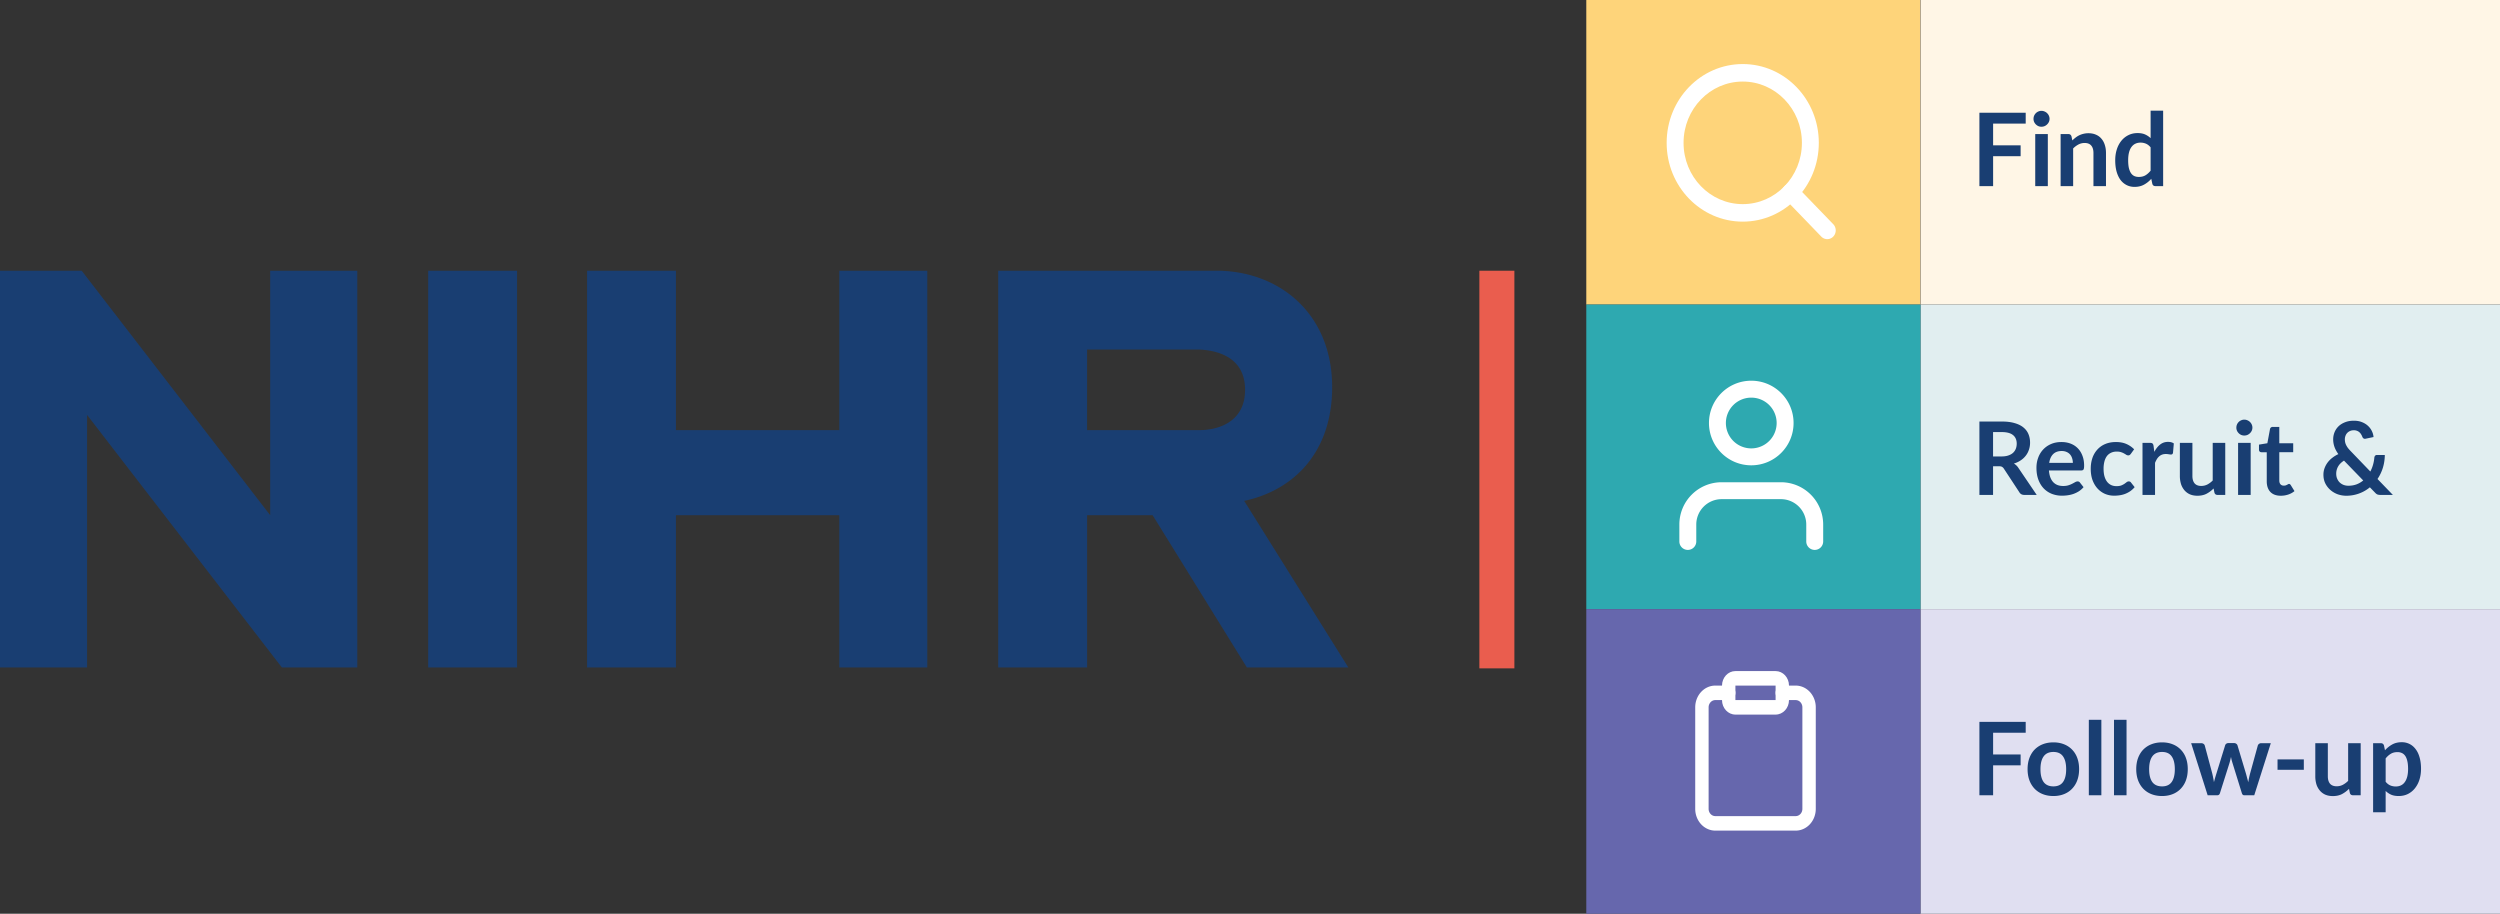 <svg xmlns="http://www.w3.org/2000/svg" width="591" height="216" fill="none"><rect width="100%" height="100%" fill="#333333" stroke="none"/><path fill="#FFF6E6" d="M454 0h137v72H454z"/><path fill="#FED47A" d="M375 0h78.936v72H375z"/><path fill="#193E72" d="M471.172 29.216v5.136h6.504v2.58h-6.504V44h-3.24V26.648h10.944v2.568h-7.704Zm12.934 2.472V44h-2.976V31.688h2.976Zm.408-3.588c0 .256-.052.496-.156.72-.104.224-.244.42-.42.588a1.99 1.99 0 0 1-.6.408c-.232.096-.48.144-.744.144-.256 0-.5-.048-.732-.144a2.036 2.036 0 0 1-.588-.408 2.036 2.036 0 0 1-.408-.588 1.808 1.808 0 0 1-.144-.72c0-.264.048-.512.144-.744a1.99 1.99 0 0 1 .408-.6c.168-.168.364-.3.588-.396a1.77 1.77 0 0 1 .732-.156c.264 0 .512.052.744.156.232.096.432.228.6.396.176.168.316.368.42.6.104.232.156.48.156.744Zm5.386 5.1c.248-.248.508-.476.78-.684a4.79 4.79 0 0 1 1.872-.888 4.744 4.744 0 0 1 1.152-.132c.672 0 1.268.116 1.788.348.52.224.952.544 1.296.96.352.408.616.9.792 1.476.184.568.276 1.196.276 1.884V44h-2.964v-7.836c0-.752-.172-1.332-.516-1.74-.344-.416-.868-.624-1.572-.624-.512 0-.992.116-1.44.348a5.16 5.16 0 0 0-1.272.948V44h-2.964V31.688h1.812c.384 0 .636.18.756.54l.204.972Zm18.503 1.632c-.336-.408-.704-.696-1.104-.864a3.195 3.195 0 0 0-1.272-.252c-.448 0-.852.084-1.212.252-.36.168-.668.424-.924.768-.256.336-.452.768-.588 1.296-.136.52-.204 1.136-.204 1.848 0 .72.056 1.332.168 1.836.12.496.288.904.504 1.224.216.312.48.54.792.684.312.136.66.204 1.044.204.616 0 1.14-.128 1.572-.384.432-.256.84-.62 1.224-1.092v-5.52Zm2.964-8.664V44h-1.812c-.392 0-.64-.18-.744-.54l-.252-1.188a6.182 6.182 0 0 1-1.716 1.38c-.64.352-1.388.528-2.244.528-.672 0-1.288-.14-1.848-.42a4.196 4.196 0 0 1-1.452-1.212c-.4-.536-.712-1.196-.936-1.98-.216-.784-.324-1.68-.324-2.688 0-.912.124-1.76.372-2.544a6.19 6.19 0 0 1 1.068-2.04 4.918 4.918 0 0 1 1.668-1.344c.648-.328 1.376-.492 2.184-.492.688 0 1.276.108 1.764.324a4.52 4.52 0 0 1 1.308.876v-6.492h2.964Z"/><path fill="#fff" fill-rule="evenodd" d="M411.982 19.28c-7.726 0-13.989 6.486-13.989 14.488 0 8.001 6.263 14.488 13.989 14.488 7.725 0 13.988-6.487 13.988-14.488 0-8.002-6.263-14.489-13.988-14.489Zm-17.986 14.488c0-10.288 8.052-18.628 17.986-18.628 9.933 0 17.985 8.34 17.985 18.628s-8.052 18.627-17.985 18.627c-9.934 0-17.986-8.34-17.986-18.627Z" clip-rule="evenodd"/><path fill="#fff" fill-rule="evenodd" d="M421.861 43.998a1.95 1.95 0 0 1 2.826 0l8.693 9.004c.78.808.78 2.119 0 2.927a1.95 1.95 0 0 1-2.826 0l-8.693-9.004a2.121 2.121 0 0 1 0-2.927Z" clip-rule="evenodd"/><path fill="#E1EEF0" d="M454 72h137v72H454z"/><path fill="#2EA9B0" d="M375 72h79v72h-79z"/><path fill="#193E72" d="M473.176 107.904c.608 0 1.136-.076 1.584-.228.456-.152.828-.36 1.116-.624.296-.272.516-.592.66-.96.144-.368.216-.772.216-1.212 0-.88-.292-1.556-.876-2.028-.576-.472-1.46-.708-2.652-.708h-2.064v5.76h2.016ZM481.48 117h-2.916c-.552 0-.952-.216-1.2-.648l-3.648-5.556a1.26 1.26 0 0 0-.456-.444c-.16-.088-.4-.132-.72-.132h-1.38V117h-3.228V99.648h5.292c1.176 0 2.184.124 3.024.372.848.24 1.54.58 2.076 1.02.544.44.944.968 1.2 1.584.256.608.384 1.28.384 2.016a5.13 5.13 0 0 1-.264 1.656c-.168.52-.416.992-.744 1.416-.32.424-.72.796-1.2 1.116a5.923 5.923 0 0 1-1.62.756c.208.12.4.264.576.432.176.16.336.352.48.576L481.48 117Zm8.541-7.572c0-.384-.056-.744-.168-1.08a2.498 2.498 0 0 0-.48-.9 2.192 2.192 0 0 0-.828-.6c-.328-.152-.712-.228-1.152-.228-.856 0-1.532.244-2.028.732-.488.488-.8 1.18-.936 2.076h5.592Zm-5.652 1.788c.048.632.16 1.18.336 1.644.176.456.408.836.696 1.14.288.296.628.52 1.02.672.4.144.84.216 1.32.216.48 0 .892-.056 1.236-.168a5.52 5.52 0 0 0 .912-.372 15.1 15.1 0 0 0 .684-.372c.2-.112.392-.168.576-.168.248 0 .432.092.552.276l.852 1.08a5.072 5.072 0 0 1-1.104.972 6.562 6.562 0 0 1-1.284.624c-.44.152-.892.26-1.356.324a9.58 9.58 0 0 1-1.332.096 6.66 6.66 0 0 1-2.388-.42 5.453 5.453 0 0 1-1.92-1.26c-.544-.56-.972-1.248-1.284-2.064-.312-.824-.468-1.776-.468-2.856 0-.84.136-1.628.408-2.364a5.672 5.672 0 0 1 1.164-1.932 5.546 5.546 0 0 1 1.86-1.308c.736-.32 1.564-.48 2.484-.48.776 0 1.492.124 2.148.372.656.248 1.22.612 1.692 1.092.472.472.84 1.056 1.104 1.752.272.688.408 1.476.408 2.364 0 .448-.048.752-.144.912-.096.152-.28.228-.552.228h-7.62Zm19.36-3.924c-.088.112-.176.2-.264.264-.08.064-.2.096-.36.096a.841.841 0 0 1-.444-.132 7.894 7.894 0 0 0-.516-.312c-.2-.12-.44-.224-.72-.312-.272-.096-.612-.144-1.02-.144-.52 0-.976.096-1.368.288a2.59 2.59 0 0 0-.984.804c-.256.352-.448.78-.576 1.284a6.79 6.79 0 0 0-.192 1.692c0 .656.068 1.24.204 1.752.144.512.348.944.612 1.296.264.344.584.608.96.792.376.176.8.264 1.272.264s.852-.056 1.14-.168c.296-.12.544-.248.744-.384.2-.144.372-.272.516-.384.152-.12.32-.18.504-.18.24 0 .42.092.54.276l.852 1.08a5.52 5.52 0 0 1-1.068.972 6.12 6.12 0 0 1-1.2.624c-.408.152-.832.26-1.272.324a8.832 8.832 0 0 1-1.296.096c-.76 0-1.476-.14-2.148-.42a5.143 5.143 0 0 1-1.764-1.248c-.504-.544-.904-1.208-1.2-1.992-.288-.792-.432-1.692-.432-2.7 0-.904.128-1.74.384-2.508a5.698 5.698 0 0 1 1.152-2.004 5.22 5.22 0 0 1 1.872-1.332c.744-.32 1.6-.48 2.568-.48.92 0 1.724.148 2.412.444.696.296 1.32.72 1.872 1.272l-.78 1.08Zm5.554-.468c.384-.736.84-1.312 1.368-1.728.528-.424 1.152-.636 1.872-.636.568 0 1.024.124 1.368.372l-.192 2.22a.588.588 0 0 1-.18.312.478.478 0 0 1-.3.084c-.12 0-.3-.02-.54-.06-.232-.04-.46-.06-.684-.06-.328 0-.62.048-.876.144a2.218 2.218 0 0 0-.696.42c-.2.176-.38.392-.54.648a6.88 6.88 0 0 0-.432.876V117h-2.964v-12.312h1.74c.304 0 .516.056.636.168.12.104.2.296.24.576l.18 1.392Zm16.766-2.136V117h-1.812c-.392 0-.64-.18-.744-.54l-.204-.984a6.736 6.736 0 0 1-1.668 1.248c-.608.312-1.324.468-2.148.468-.672 0-1.268-.112-1.788-.336a3.642 3.642 0 0 1-1.296-.972 4.315 4.315 0 0 1-.804-1.476 6.465 6.465 0 0 1-.264-1.896v-7.824h2.964v7.824c0 .752.172 1.336.516 1.752.352.408.876.612 1.572.612.512 0 .992-.112 1.44-.336a5.16 5.16 0 0 0 1.272-.948v-8.904h2.964Zm6.01 0V117h-2.976v-12.312h2.976Zm.408-3.588c0 .256-.052.496-.156.72-.104.224-.244.42-.42.588a1.99 1.99 0 0 1-.6.408c-.232.096-.48.144-.744.144-.256 0-.5-.048-.732-.144a2.036 2.036 0 0 1-.588-.408 2.036 2.036 0 0 1-.408-.588 1.808 1.808 0 0 1-.144-.72c0-.264.048-.512.144-.744a1.99 1.99 0 0 1 .408-.6c.168-.168.364-.3.588-.396a1.77 1.77 0 0 1 .732-.156c.264 0 .512.052.744.156.232.096.432.228.6.396.176.168.316.368.42.6.104.232.156.48.156.744Zm6.718 16.092c-1.072 0-1.896-.3-2.472-.9-.568-.608-.852-1.444-.852-2.508v-6.876h-1.26a.578.578 0 0 1-.408-.156c-.112-.104-.168-.26-.168-.468v-1.176l1.98-.324.624-3.36a.658.658 0 0 1 .228-.372.678.678 0 0 1 .432-.132h1.536v3.876h3.288v2.112h-3.288v6.672c0 .384.092.684.276.9.192.216.452.324.78.324.184 0 .336-.02.456-.06.128-.048.236-.096.324-.144.096-.048.18-.092.252-.132a.387.387 0 0 1 .216-.072.32.32 0 0 1 .216.072.85.85 0 0 1 .18.192l.888 1.44c-.432.36-.928.632-1.488.816-.56.184-1.14.276-1.74.276Zm14.934-8.304c-.64.416-1.108.888-1.404 1.416a3.412 3.412 0 0 0-.432 1.68c0 .44.076.836.228 1.188.152.352.356.652.612.9.264.24.568.428.912.564a3.24 3.24 0 0 0 1.116.192c.704 0 1.348-.108 1.932-.324a5.6 5.6 0 0 0 1.584-.924l-4.548-4.692ZM565.675 117h-2.904c-.304 0-.552-.036-.744-.108-.184-.072-.38-.224-.588-.456l-1.2-1.236a8.69 8.69 0 0 1-5.616 1.992c-.664 0-1.32-.112-1.968-.336a5.484 5.484 0 0 1-1.716-.996 5.095 5.095 0 0 1-1.224-1.56c-.304-.616-.456-1.308-.456-2.076 0-.544.088-1.056.264-1.536.176-.488.42-.94.732-1.356a5.672 5.672 0 0 1 1.116-1.116 7.442 7.442 0 0 1 1.416-.864c-.432-.6-.744-1.184-.936-1.752a5.401 5.401 0 0 1-.288-1.716c0-.6.108-1.168.324-1.704a4.114 4.114 0 0 1 .96-1.416c.416-.4.928-.716 1.536-.948.608-.24 1.296-.36 2.064-.36.704 0 1.332.108 1.884.324.56.216 1.036.504 1.428.864.4.36.712.772.936 1.236.232.464.368.944.408 1.44l-1.884.396c-.352.072-.608-.08-.768-.456a2.673 2.673 0 0 0-.288-.588 1.886 1.886 0 0 0-.408-.492 1.733 1.733 0 0 0-.564-.336 1.96 1.96 0 0 0-.744-.132c-.336 0-.636.06-.9.18a1.917 1.917 0 0 0-1.08 1.152 2.305 2.305 0 0 0-.144.816c0 .24.024.472.072.696.048.224.128.448.24.672.112.224.256.456.432.696.184.232.408.484.672.756l4.608 4.788a8.407 8.407 0 0 0 .636-1.596 8.87 8.87 0 0 0 .312-1.704.782.782 0 0 1 .192-.444.56.56 0 0 1 .432-.168h1.848a10.478 10.478 0 0 1-.456 3.024 9.78 9.78 0 0 1-1.272 2.652l3.636 3.768Z"/><path fill="#fff" fill-rule="evenodd" d="M399.929 116.929A10.001 10.001 0 0 1 407 114h14a10.001 10.001 0 0 1 10 10v4a2 2 0 1 1-4 0v-4a6.003 6.003 0 0 0-1.757-4.243A6.003 6.003 0 0 0 421 118h-14a6.003 6.003 0 0 0-4.243 1.757A6.003 6.003 0 0 0 401 124v4a2 2 0 1 1-4 0v-4c0-2.652 1.054-5.196 2.929-7.071ZM414 94a6 6 0 1 0 0 12 6 6 0 0 0 0-12Zm-10 6c0-5.523 4.477-10 10-10s10 4.477 10 10-4.477 10-10 10-10-4.477-10-10Z" clip-rule="evenodd"/><path fill="#E0DFF1" d="M454 144h137v72H454z"/><path fill="#6667AD" d="M375 144h79v72h-79z"/><path fill="#fff" fill-rule="evenodd" d="M405.5 165.501c-.42 0-.823.18-1.12.502a1.786 1.786 0 0 0-.463 1.212v23.998c0 .455.166.891.463 1.212.297.322.7.503 1.12.503h19c.42 0 .823-.181 1.12-.503.297-.321.463-.757.463-1.212v-23.998c0-.455-.166-.891-.463-1.212a1.523 1.523 0 0 0-1.12-.502h-3.167c-.874 0-1.583-.768-1.583-1.715 0-.946.709-1.714 1.583-1.714h3.167c1.26 0 2.468.542 3.359 1.506.891.965 1.391 2.273 1.391 3.637v23.998c0 1.364-.5 2.672-1.391 3.637-.891.964-2.099 1.506-3.359 1.506h-19c-1.26 0-2.468-.542-3.359-1.506-.891-.965-1.391-2.273-1.391-3.637v-23.998c0-1.364.5-2.672 1.391-3.637.891-.964 2.099-1.506 3.359-1.506h3.167c.874 0 1.583.768 1.583 1.714 0 .947-.709 1.715-1.583 1.715H405.5Z" clip-rule="evenodd"/><path fill="#fff" fill-rule="evenodd" d="M407.084 162.072c0-1.893 1.418-3.428 3.167-3.428h9.5c1.749 0 3.166 1.535 3.166 3.428v3.429c0 1.893-1.417 3.428-3.166 3.428h-9.5c-1.749 0-3.167-1.535-3.167-3.428v-3.429Zm12.667 0h-9.5v3.429h9.5v-3.429Z" clip-rule="evenodd"/><path fill="#193E72" d="M471.172 173.216v5.136h6.504v2.58h-6.504V188h-3.24v-17.352h10.944v2.568h-7.704Zm14.256 2.28c.912 0 1.74.148 2.484.444a5.384 5.384 0 0 1 1.92 1.26 5.492 5.492 0 0 1 1.236 1.992c.288.784.432 1.66.432 2.628 0 .976-.144 1.856-.432 2.64a5.611 5.611 0 0 1-1.236 2.004 5.307 5.307 0 0 1-1.92 1.272c-.744.296-1.572.444-2.484.444-.92 0-1.756-.148-2.508-.444a5.424 5.424 0 0 1-1.932-1.272 5.845 5.845 0 0 1-1.236-2.004c-.288-.784-.432-1.664-.432-2.64 0-.968.144-1.844.432-2.628.296-.784.708-1.448 1.236-1.992a5.504 5.504 0 0 1 1.932-1.26c.752-.296 1.588-.444 2.508-.444Zm0 10.404c1.024 0 1.78-.344 2.268-1.032.496-.688.744-1.696.744-3.024s-.248-2.34-.744-3.036c-.488-.696-1.244-1.044-2.268-1.044-1.04 0-1.812.352-2.316 1.056-.496.696-.744 1.704-.744 3.024s.248 2.328.744 3.024c.504.688 1.276 1.032 2.316 1.032Zm11.333-15.732V188h-2.964v-17.832h2.964Zm5.953 0V188h-2.964v-17.832h2.964Zm8.401 5.328c.912 0 1.74.148 2.484.444a5.384 5.384 0 0 1 1.92 1.26 5.492 5.492 0 0 1 1.236 1.992c.288.784.432 1.66.432 2.628 0 .976-.144 1.856-.432 2.64a5.611 5.611 0 0 1-1.236 2.004 5.307 5.307 0 0 1-1.92 1.272c-.744.296-1.572.444-2.484.444-.92 0-1.756-.148-2.508-.444a5.424 5.424 0 0 1-1.932-1.272 5.845 5.845 0 0 1-1.236-2.004c-.288-.784-.432-1.664-.432-2.64 0-.968.144-1.844.432-2.628.296-.784.708-1.448 1.236-1.992a5.504 5.504 0 0 1 1.932-1.26c.752-.296 1.588-.444 2.508-.444Zm0 10.404c1.024 0 1.78-.344 2.268-1.032.496-.688.744-1.696.744-3.024s-.248-2.34-.744-3.036c-.488-.696-1.244-1.044-2.268-1.044-1.04 0-1.812.352-2.316 1.056-.496.696-.744 1.704-.744 3.024s.248 2.328.744 3.024c.504.688 1.276 1.032 2.316 1.032Zm25.702-10.212L532.905 188h-2.376c-.272 0-.46-.176-.564-.528l-2.208-7.116c-.072-.24-.14-.476-.204-.708-.056-.24-.104-.48-.144-.72-.048.24-.104.484-.168.732-.056.24-.12.48-.192.72l-2.244 7.092c-.096.352-.308.528-.636.528h-2.28l-3.9-12.312h2.364c.216 0 .4.052.552.156a.726.726 0 0 1 .3.396l1.764 6.576c.088.36.164.712.228 1.056.072.344.132.688.18 1.032.088-.344.18-.688.276-1.032.104-.344.212-.696.324-1.056l2.04-6.6a.765.765 0 0 1 .276-.396.858.858 0 0 1 .516-.156h1.308c.208 0 .384.052.528.156a.726.726 0 0 1 .3.396l1.98 6.6c.104.36.2.716.288 1.068.096.344.188.688.276 1.032.104-.68.252-1.38.444-2.1l1.812-6.576a.81.81 0 0 1 .3-.396.858.858 0 0 1 .516-.156h2.256Zm1.59 3.828h6.216v2.472h-6.216v-2.472Zm19.657-3.828V188h-1.812c-.392 0-.64-.18-.744-.54l-.204-.984a6.736 6.736 0 0 1-1.668 1.248c-.608.312-1.324.468-2.148.468-.672 0-1.268-.112-1.788-.336a3.642 3.642 0 0 1-1.296-.972 4.315 4.315 0 0 1-.804-1.476 6.465 6.465 0 0 1-.264-1.896v-7.824h2.964v7.824c0 .752.172 1.336.516 1.752.352.408.876.612 1.572.612.512 0 .992-.112 1.44-.336a5.16 5.16 0 0 0 1.272-.948v-8.904h2.964Zm5.903 9.12c.336.408.7.696 1.092.864.4.168.832.252 1.296.252.448 0 .852-.084 1.212-.252a2.33 2.33 0 0 0 .912-.768c.256-.344.452-.776.588-1.296.136-.528.204-1.148.204-1.86 0-.72-.06-1.328-.18-1.824-.112-.504-.276-.912-.492-1.224a1.957 1.957 0 0 0-.792-.684 2.411 2.411 0 0 0-1.044-.216c-.616 0-1.14.132-1.572.396-.432.256-.84.62-1.224 1.092v5.52Zm-.156-7.44a6.422 6.422 0 0 1 1.716-1.38c.64-.352 1.392-.528 2.256-.528a4 4 0 0 1 1.836.42c.56.28 1.04.688 1.44 1.224.408.528.72 1.184.936 1.968.224.776.336 1.668.336 2.676 0 .92-.124 1.772-.372 2.556a6.19 6.19 0 0 1-1.068 2.04 4.894 4.894 0 0 1-1.668 1.356c-.648.32-1.376.48-2.184.48-.688 0-1.276-.104-1.764-.312a4.402 4.402 0 0 1-1.308-.888v5.04h-2.964v-16.332h1.812c.384 0 .636.18.756.54l.24 1.14ZM63.874 64v57.797L19.31 64H0v93.789h20.585V98.086l46.046 59.703H84.46V64H63.874Zm58.359 0h-21.009v93.789h21.009V64Zm76.18 0v37.683h-38.621V64h-21.009v93.789h21.009v-35.992h38.621v35.992h20.797V64h-20.797Zm85.1 37.683h-26.526V82.628h26.529c4.453.215 10.821 1.906 10.821 9.528 0 7.621-6.368 9.527-10.824 9.527Zm10.612 16.726c11.883-2.54 20.797-11.641 20.797-26.885 0-16.94-11.886-27.101-26.53-27.524h-52.411v93.789h21.009v-35.992h15.491l22.283 35.992h23.981l-24.62-39.38Z"/><path fill="#EA5D4E" d="M358.001 64h-8.278v94h8.278V64Z"/></svg>